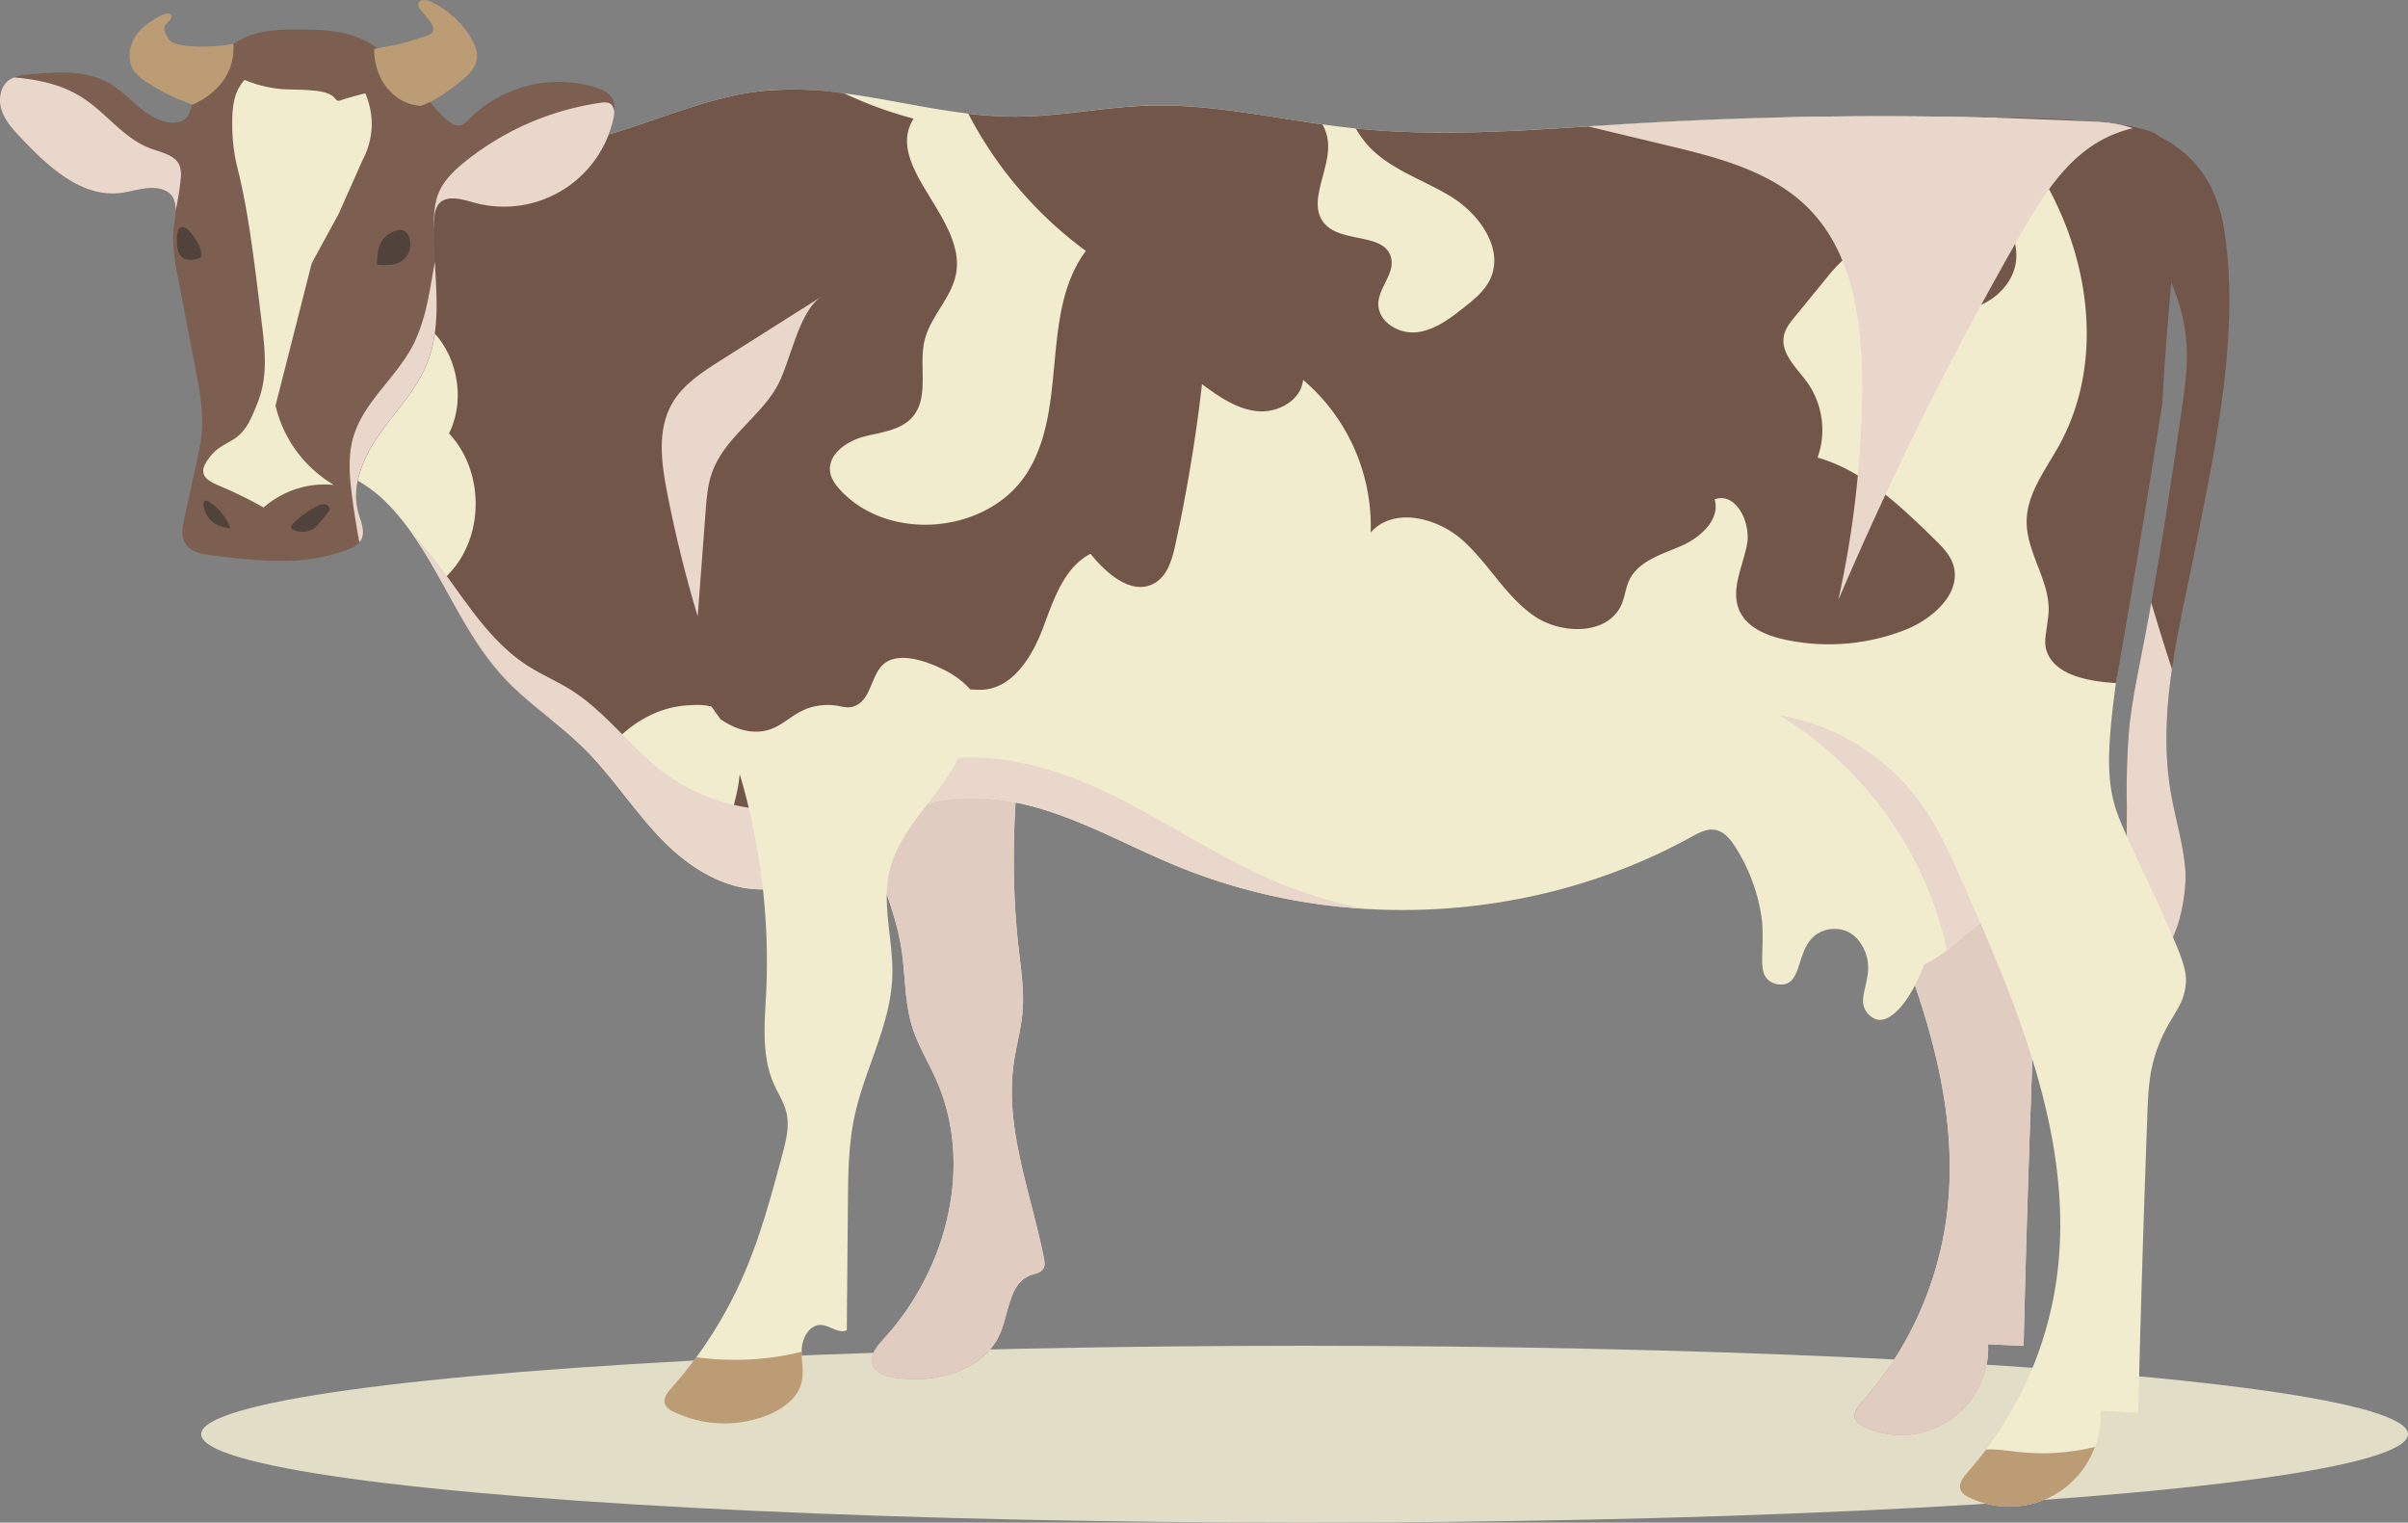 <svg xmlns="http://www.w3.org/2000/svg" viewBox="0 0 839.88 531.01"><rect x="0" y="0" width="839.88" height="531.01" fill="#808080" stroke="none"/><defs><style>.cls-1{isolation:isolate;}.cls-2{fill:#e2ddc7;}.cls-10,.cls-2,.cls-5,.cls-7{mix-blend-mode:multiply;}.cls-3{fill:#f2ecce;}.cls-4{fill:#bc9c75;}.cls-5{fill:#e0ccc1;}.cls-6{fill:#725649;}.cls-11,.cls-7{fill:#ead7cc;}.cls-8{fill:#7c5f50;}.cls-9{fill:#51423b;}</style></defs><g class="cls-1"><g id="Layer_2" data-name="Layer 2"><g id="Ñëîé_1" data-name="Ñëîé 1"><ellipse class="cls-2" cx="455.02" cy="500.17" rx="384.86" ry="30.84"/><path class="cls-3" d="M355.25,330.4c.87,7.65,2.07,15.34,1.35,23-.54,5.81-2.18,11.47-3,17.25-3.29,22.84,6,45.36,10.47,68,.26,1.3.48,2.74-.22,3.86-.9,1.42-2.82,1.66-4.4,2.23-7.34,2.69-7.52,12.76-10.49,20-5.48,13.34-22.63,17.91-36.89,15.73-3.18-.49-6.85-1.68-7.78-4.76s1.6-6.24,3.85-8.69c22-23.87,31.59-60.41,18.54-90.13-2.77-6.3-6.46-12.21-8.5-18.77-2.75-8.83-2.36-18.29-3.81-27.42-2.26-14.32-9-27.56-12.32-41.68s-2.45-30.78,8.1-40.74a27.62,27.62,0,0,1,25.31-6.55c14.64,3.73,20.4,15.7,19.34,29.36C353.25,290.93,353,310.58,355.25,330.4Z"/><path class="cls-4" d="M313,461.3c.45,0,.89.1,1.33.15a83.62,83.62,0,0,0,36.85-3.76,61.13,61.13,0,0,1-2.2,7.05c-5.48,13.34-22.63,17.91-36.89,15.73-3.18-.49-6.85-1.68-7.78-4.76s1.6-6.24,3.86-8.69C309.82,465.19,311.43,463.27,313,461.3Z"/><path class="cls-5" d="M355.25,330.4c.87,7.65,2.07,15.34,1.35,23-.54,5.81-2.18,11.47-3,17.25-3.29,22.84,6,45.36,10.47,68,.26,1.3.48,2.74-.22,3.86-.9,1.42-2.82,1.66-4.4,2.23-7.34,2.69-7.52,12.76-10.49,20-5.48,13.34-22.63,17.91-36.89,15.73-3.18-.49-6.85-1.68-7.78-4.76s1.6-6.24,3.85-8.69c22-23.87,31.59-60.41,18.54-90.13-2.77-6.3-6.46-12.21-8.5-18.77-2.75-8.83-2.36-18.29-3.81-27.42-2.26-14.32-9-27.56-12.32-41.68s-2.45-30.78,8.1-40.74a27.62,27.62,0,0,1,25.31-6.55c14.64,3.73,20.4,15.7,19.34,29.36C353.25,290.93,353,310.58,355.25,330.4Z"/><path class="cls-3" d="M634.32,268.43q-1.91-2.69-4.05-5.19h66.57a42.49,42.49,0,0,0,2,7.73c1.85,5.22,5.67,13.27,12.84,28.42.54,1.15,1.66,3.61,3.13,7,4.7,10.73,7.06,16.1,6.79,20.59-.5,8.12-4.93,10.57-8.91,20.52-3.35,8.36-3.58,15-3.95,25.48-.69,19.36-1.92,53.1-2.94,96.4l-12.39-.58a30.27,30.27,0,0,1-43.62,28.58,5.34,5.34,0,0,1-2.66-2.26c-1-2.06.71-4.32,2.22-6a122,122,0,0,0,29.19-61.94c7.07-45.57-12-90.7-30.68-132.88C643.89,285.34,639.92,276.38,634.32,268.43Z"/><path class="cls-6" d="M762.23,303.5c-.72-9.21-3.54-18.11-5.09-27.22-4.92-29,3.29-58.37,9-87.21C773.11,154.26,780.53,118,776.33,84c-.92-7.45-2.92-19.07-12.06-28.4-9.74-10-22.51-12.1-28.51-12.69.2,3.22-.07,7.69-2.75,11.59-1.76,2.57-3.41,3.21-3.8,5.15-.93,4.53,6.72,9.08,9.24,11.63,13.44,13.59,23.57,31.38,24.28,50.48.27,7.15-.77,14.27-1.81,21.35-4,27.53-8.09,55.08-13.46,82.39-1.84,9.35-3.84,18.69-4.8,28.18a260.45,260.45,0,0,0-.85,26.95c.05,17.44-1.29,38.65,5.75,55C759.41,335.34,762.86,311.68,762.23,303.5Z"/><path class="cls-4" d="M649.76,497.34a5.34,5.34,0,0,1-2.66-2.26c-1-2.06.71-4.32,2.22-6a121.6,121.6,0,0,0,9.73-12.55c6-.58,12.42.36,18.5.31a51.62,51.62,0,0,0,15.55-2.55,30.22,30.22,0,0,1-43.34,23.07Z"/><path class="cls-5" d="M634.32,268.43q-1.91-2.69-4.05-5.19h66.57a42.49,42.49,0,0,0,2,7.73c1.85,5.22,5.67,13.27,12.84,28.42.54,1.15,1.66,3.61,3.13,7,4.7,10.73,7.06,16.1,6.79,20.59-.5,8.12-4.93,10.57-8.91,20.52-3.35,8.36-3.58,15-3.95,25.48-.69,19.36-1.92,53.1-2.94,96.4l-12.39-.58a30.27,30.27,0,0,1-43.62,28.58,5.34,5.34,0,0,1-2.66-2.26c-1-2.06.71-4.32,2.22-6a122,122,0,0,0,29.19-61.94c7.07-45.57-12-90.7-30.68-132.88C643.89,285.34,639.92,276.38,634.32,268.43Z"/><path class="cls-7" d="M757.14,276.28c1.55,9.11,4.37,18,5.09,27.22.63,8.18-2.82,31.84-14.67,32.13-7-16.35-5.7-37.56-5.75-55a260.45,260.45,0,0,1,.85-26.95c1-9.49,3-18.83,4.8-28.18q1.5-7.67,2.87-15.36,3.45,11.66,7.22,23.21C755.48,247.68,754.72,262,757.14,276.28Z"/><path class="cls-3" d="M175.75,236.31c8.41,9.06,19,15.85,27.78,24.52,10.23,10.07,17.91,22.47,28,32.66s23.92,18.35,38.14,16.39c17.75-2.45,29.76-19.25,46-26.82,15.12-7,33-5.52,48.87-.53s30.59,13.2,46,19.54c57.32,23.57,125.23,19.69,179.48-10.25,2.55-1.41,5.36-2.93,8.22-2.4,3.32.62,5.42,3.5,6.91,5.8a62.33,62.33,0,0,1,9.41,25.84c.95,11.37-1.63,17.95,2.58,21a6.84,6.84,0,0,0,5.68,1.09c5.9-1.78,3.91-13.32,11.39-17.69a11.49,11.49,0,0,1,9.55-.83c4.82,1.83,6.71,7,7.1,8.23,2.8,8.5-3.63,15,.23,20.12a6.68,6.68,0,0,0,3.8,2.63c5,.88,11.5-6.75,16.32-19.28a42,42,0,0,0,7.55-4.74c2-1.6,3.6-3.15,7.78-6.44.75-.6,1.39-1.09,2-1.52,5.43-4.17,7-4.85,10.22-8.65,9.48-11.23,13.46-26,17-40.23,13.17-53.35,23.62-107.32,34.07-161.27l6.09-31.41C758.08,70.62,759.64,57,751.15,49c-5.87-5.5-14.61-6.26-22.64-6.66a1464.61,1464.61,0,0,0-160.4.84c-32.1,1.93-64.35,4.92-96.33,1.51-23.78-2.53-47.31-8.59-71.22-7.87-15.6.47-31,3.84-46.65,3.84-29.8,0-59.08-12.27-88.69-8.87-26.11,3-49.94,18-76.19,19.39-19.1,1-37.8-5.26-56.85-7-4.09-.37-8.5-.46-11.93,1.79-4,2.61-5.52,7.58-6.8,12.16-5.1,18.36-10.24,36.95-10.74,56-.34,13.25,1.7,26.94,7.38,39s14.81,12.61,23.74,21.22C152,191.85,158.66,217.9,175.75,236.31Z"/><path class="cls-7" d="M597.38,238.56l8.26-55.19c18.56.55,36.05,9.75,49.8,22.22s24.2,28.1,34,43.84c8.45,13.52,16.74,28,21.2,43.15-2.79,8.13-6.43,15.86-12,22.39-3.21,3.8-4.79,4.48-10.22,8.65-.57.43-1.21.92-2,1.52-3.92,3.08-5.54,4.64-7.41,6.14C670.17,289.23,638.22,252.43,597.38,238.56Z"/><path class="cls-3" d="M738,238.19c-3.08,23-3.39,34.61.42,45.28,2,5.5,6,14,13.54,30,.58,1.21,1.75,3.8,3.3,7.34,5,11.32,7.45,17,7.16,21.71-.52,8.56-5.19,11.15-9.39,21.64C749.52,373,749.28,380,748.88,391c-.72,20.42-2,56-3.09,101.66L732.72,492a31.92,31.92,0,0,1-46,30.13,5.53,5.53,0,0,1-2.8-2.38c-1-2.17.75-4.55,2.34-6.35A128.6,128.6,0,0,0,717,448.13c7.47-48.06-12.66-95.64-32.34-140.12-4.15-9.38-8.34-18.83-14.25-27.22a76.85,76.85,0,0,0-50.24-31.45c-13.11-2-28.93-1.69-36.37-12.68-2.73-4-3.74-8.95-4.55-13.75a257.26,257.26,0,0,1,1-90.81c3.64-19,10-38.61,24.26-51.77,3.92-3.63,12.67-10.94,29.76-16.53,47.09-15.38,104.46-.49,123.3,5-1.12,26.56-3.37,47.93-5.12,62C744.35,195.9,739.36,228.28,738,238.19Z"/><path class="cls-6" d="M132.18,44.18c19,1.74,37.75,8,56.85,7,26.25-1.4,50.08-16.39,76.19-19.39a118.77,118.77,0,0,1,29.18.74,140.18,140.18,0,0,0,24.25,8.85C308.28,57.8,336.59,75.79,333.54,95c-1.37,8.66-9,15.17-11.05,23.69-2.16,9,1.81,19.88-4.29,26.8-4.11,4.67-11,5.23-17,6.82s-12.62,6.23-11.64,12.37c.4,2.49,2,4.6,3.73,6.44,17.27,18.33,51.82,14.89,65.12-6.49,14.21-22.84,4.29-55.52,20.32-77.13a138.63,138.63,0,0,1-41-47.87,135.33,135.33,0,0,0,16.21,1.06c15.61,0,31-3.37,46.65-3.84,20.36-.62,40.44,3.68,60.64,6.54a14.46,14.46,0,0,1,1.92,5.92c1.06,10-7.81,21.71-.87,29,6.18,6.48,20.71,2.88,22.91,11.57,1.38,5.47-4.32,10.39-4.45,16-.13,6.3,7.08,10.69,13.35,10s11.57-4.73,16.51-8.64c3.51-2.78,7.14-5.7,9.09-9.74,5.11-10.59-3.68-22.9-13.7-29s-22.11-9.67-29.65-18.69a38.24,38.24,0,0,1-3.46-5c31.63,3.23,63.52.3,95.26-1.61Q593.93,41.64,619.8,41c2.55,15.7,18.56,29.45,35,27.95,7.15-.65,14-3.5,21.16-3.82,13.89-.61,28.07,11.12,27.28,25s-19.92,23.62-30.23,14.31c-6.34-5.73-8.6-16.51-16.9-18.54-7.34-1.79-13.86,4.69-18.63,10.54q-5.7,7-11.39,13.94c-1.65,2-3.36,4.15-3.88,6.71-1.27,6.16,4.46,11.19,8.14,16.29a28.7,28.7,0,0,1,3.6,26.19c16.09,4.64,28.77,16.76,40.75,28.46,2.57,2.52,5.23,5.16,6.43,8.55,3.46,9.77-6.58,19-16.2,22.91A72.88,72.88,0,0,1,622.26,223c-6.26-1.4-13-4.2-15.57-10.07-3.2-7.2,1.15-15.28,2.63-23s-3.89-18.5-11.29-15.79c2.12,7-5,13.41-11.77,16.31s-14.82,5.22-18,11.88c-1.24,2.64-1.5,5.64-2.63,8.32-4.67,11-21.26,10.83-31,3.85s-15.57-18.13-24.49-26.1-24.22-11.71-32.06-2.68a67.06,67.06,0,0,0-23.59-53.25c-.65,7.18-8.9,11.67-16.07,10.92s-13.36-5.15-19.18-9.41A562.54,562.54,0,0,1,409.94,190c-1.13,5.14-2.75,10.84-7.33,13.42-7.79,4.38-16.66-3.32-22.26-10.29-9.39,4.9-12.91,16.23-16.67,26.13S353.19,240,342.62,240.55c-5.64.3-12-2.38-16.52,1-3,2.28-3.91,6.56-6.89,8.87-5.69,4.43-13.75-1-20.95-.77-10.75.33-17,13.9-20.73,20.83-8.28,15.51-4.84,25.33-12.74,29.53-5.47,2.91-14.08,1.93-15.9-2.26-1.33-3,1-7.71,5.31-11.56,6.39-17.66,5.06-33.24-2.77-38.32-3.63-2.36-8.1-2.1-11.54-1.89-13.11.78-21.93,9-25,12.11-.42-8.42-11.57-12.65-19.43-9.59a22.41,22.41,0,0,0-3.81,1.95c-5.51-4.5-11.06-9-15.9-14.17-9.12-9.82-15.28-21.82-21.79-33.53,1.22-1.18,2.44-2.38,3.56-3.66,11.53-13.19,11.11-35.18-.91-47.92,6.14-12.39,2.72-28.78-7.86-37.68L126,44.09A32.22,32.22,0,0,1,132.18,44.18Z"/><path class="cls-6" d="M714.44,228.47c-2-4-.76-6.68,0-13.95,1.19-11.22-7.66-21.43-7.57-32.71.08-9.69,6.59-17.92,11.28-26.4,17.7-32,9.62-73.64-12.07-103.06a84.42,84.42,0,0,0-9.71-11.22c7.79-.1,18.86,0,32.13,1.21,20.07,1.76,23.18,3.91,24.89,5.45,7.81,7,6.63,19.44,4.69,41.49-5.27,60.06-2.76,44.43-4.59,56-5.8,36.51-11,67.53-15.48,92.93C728.89,237.69,718,235.69,714.44,228.47Z"/><path class="cls-8" d="M55.62,65.82c-4.57-.95-9.19,1-13.83,1.52-13.55,1.47-25-9.26-34.4-19.16C4.67,45.3,1.87,42.3.6,38.55S0,30.07,3.29,27.82C5.2,26.5,7.61,26.23,9.92,26c9.64-1,20-1.78,28.37,3.13,7.23,4.25,12.46,12.55,20.78,13.57,2.29.28,4.89-.19,6.3-2a10.74,10.74,0,0,0,1.52-4.51c1.31-6.53,7.83-16,14.07-20.53,7.66-5.49,16-5.42,24.39-5.35,7.5.07,16.91.15,25.51,5.94,5.39,3.64,10.63,9.62,20.9,21.36,1.82,2.08,6.15,7.4,9.39,5.9a9,9,0,0,0,2.48-2,44.23,44.23,0,0,1,43.9-11.1c2.38.75,4.89,1.86,6.09,4,1.1,2,.85,4.48.38,6.72a39.09,39.09,0,0,1-48.92,29.46c-4.22-1.2-9.67-2.73-12.26.81a8.94,8.94,0,0,0-1.3,4.83c-1.05,17,3.81,34.9-2.62,50.68-3.71,9.11-10.79,16.35-16.45,24.39s-10.09,18.08-7.4,27.54c.91,3.22,2.58,6.83.81,9.68a8.61,8.61,0,0,1-4.27,3c-15,6.09-31.84,4.15-47.87,2.11-3.37-.42-7.17-1.11-9-4-1.67-2.58-1.07-6-.41-9q2.24-10.17,4.46-20.34c.57-2.59,1.14-5.2,1.45-7.84,1-8.14-.6-16.34-2.14-24.39q-2.86-14.86-5.72-29.74C61,91.56,59.7,84.51,60.82,77.55,61.6,72.7,62,67.16,55.62,65.82Z"/><path class="cls-4" d="M143.1,36.26a16,16,0,0,1-7.5-4.93c-4.95-5.37-5.1-12.49-5.1-14.22,3.37-.71,6.06-1.21,7.79-1.52a102.74,102.74,0,0,0,11.07-3.34,2.77,2.77,0,0,0,1.45-1c.88-1.28-.14-3-1.12-4.18s-1.91-2.35-2.87-3.53a2.94,2.94,0,0,1-.93-2.2c.3-1.64,2.72-1.5,4.24-.81a31.87,31.87,0,0,1,14.12,12.65c1.35,2.26,2.43,4.86,2.05,7.46-.51,3.47-3.42,6-6.18,8.18-4.13,3.23-8.46,6.38-13.38,8.11A18.74,18.74,0,0,1,143.1,36.26Z"/><path class="cls-4" d="M47.13,12.89c2.21-3.5,5.81-5.9,9.53-7.71,1.05-.52,2.67-.81,3.11.28s-1.2,2.08-2,3.12c-1.2,1.5.26,3.88,1.06,5s2.54,2.41,9.55,2.64a62.6,62.6,0,0,0,13-.92,19.65,19.65,0,0,1-.81,7.35c-2.85,9.2-11.68,13.11-13.43,13.85a77.94,77.94,0,0,1-15.6-7.61,15.46,15.46,0,0,1-4.82-4.23C44.37,21.18,44.91,16.39,47.13,12.89Z"/><path class="cls-3" d="M82,152.87c4-2.85,5.58-6.74,7.79-12.29,3.45-8.66,2.84-16.78,1.65-26.8C88.5,89.42,86.54,73,82.53,57.39A64.64,64.64,0,0,1,81,42.77c0-6.87,1.09-10,2.49-12.41a17.14,17.14,0,0,1,1.79-2.49,44,44,0,0,0,13,3.21c3.39.2,6.79.12,10.17.43,2.71.24,6.81.59,8.55,3a1.3,1.3,0,0,0,1.46.59c2.9-1,5.92-1.77,8.93-2.57a26.47,26.47,0,0,1-.92,23.26q-4.17,9.41-8.35,18.8-4.71,8.61-9.4,17.23L96.1,141.46a43.76,43.76,0,0,0,20.37,27.67,32.2,32.2,0,0,0-9.92.52A32.9,32.9,0,0,0,91.93,177a135.75,135.75,0,0,0-13.58-6.78c-3.77-1.63-6.84-2.75-7.38-5.26-.41-1.88.81-3.64,1.84-5.08C75.68,155.81,79,154.94,82,152.87Z"/><path class="cls-9" d="M64.44,79.34a4.53,4.53,0,0,1,1.84,1.56A23.4,23.4,0,0,1,69.14,85a7.92,7.92,0,0,1,1,4.8c-2.12.71-4.63,1.37-6.44.07-1.56-1.12-1.95-3.27-1.94-5.19C61.71,83.1,61.41,78.27,64.44,79.34Z"/><path class="cls-9" d="M132.88,84.71a8.64,8.64,0,0,1,5.6-4.35,3.21,3.21,0,0,1,4.14,2.16,7.29,7.29,0,0,1-.3,6,7.2,7.2,0,0,1-4.81,3.65,27.25,27.25,0,0,1-6,.18C131.57,89.8,131.55,87.12,132.88,84.71Z"/><path class="cls-9" d="M71.35,174.7c.81-.55,2.84,1.16,3.72,1.9a18.72,18.72,0,0,1,5.31,7.65c-1.4-.12-5.56-.68-7.83-3.94C71.14,178.29,70.49,175.28,71.35,174.7Z"/><path class="cls-9" d="M102.07,182.77a31.89,31.89,0,0,1,8.76-6.37,3.94,3.94,0,0,1,2.52-.53,1.75,1.75,0,0,1,1.55,1.78,2.57,2.57,0,0,1-.61,1.15c-3.87,5.07-5,6.15-7.65,6.57-2.29.36-5-.42-5.17-1.45C101.39,183.49,101.76,183.09,102.07,182.77Z"/><path class="cls-4" d="M692.75,505.49c4-.16,8,.55,12,.95a76.93,76.93,0,0,0,25.92-1.83,31.74,31.74,0,0,1-43.95,17.56,5.53,5.53,0,0,1-2.8-2.38c-1-2.17.75-4.55,2.34-6.35C688.54,510.89,690.69,508.22,692.75,505.49Z"/><path class="cls-7" d="M184,232.15c4.88,3.14,10.27,5.4,15.17,8.49,12.31,7.75,20.9,20.22,32.54,28.92A66.67,66.67,0,0,0,295,278c7.42-2.94,14.26-7.22,21.74-10,22.1-8.15,47-2.13,68.33,7.89s40.72,23.93,62.59,32.67a171.09,171.09,0,0,0,27.88,8.32,205.73,205.73,0,0,1-65-14.83c-15.42-6.34-30.1-14.55-46-19.54s-33.75-6.5-48.87.53c-16.24,7.57-28.25,24.37-46,26.82-14.22,2-28-6.2-38.14-16.39s-17.78-22.59-28-32.66c-8.81-8.67-19.37-15.46-27.78-24.52C162.07,221.57,155,202,143.48,185.72,157.82,200.43,166.66,221,184,232.15Z"/><path class="cls-3" d="M267.24,345.9c-.52,10.78-1.73,22.07,2.61,32,1.49,3.41,3.63,6.58,4.47,10.21,1.1,4.79-.18,9.78-1.45,14.53-3.83,14.28-7.68,28.62-13.59,42.17a149.48,149.48,0,0,1-25.16,39.39c-1.39,1.56-2.92,3.57-2.2,5.54a5.44,5.44,0,0,0,2.93,2.62,40.62,40.62,0,0,0,33.38,1.05c5.13-2.16,10.14-5.89,11.41-11.31.9-3.83-.23-7.84,0-11.77s2.78-8.4,6.71-8.25c3.14.13,6.18,3.19,9,1.8l.39-44.5c.09-10,.19-20.06,2.26-29.84,3.52-16.64,12.69-32.1,13.23-49.1.4-12.22-3.72-24.61-1-36.52,3.72-16,18.77-26.88,25.15-42,7.8-18.5.9-40.85-12.91-55.41s-33.31-22.45-52.86-27c-11.36-2.65-25.63-3.26-32.24,6.36-4.51,6.56-3.44,15.41-1.34,23.09,6,22.05,16.57,41.75,22.8,63.85A229.68,229.68,0,0,1,267.24,345.9Z"/><path class="cls-4" d="M234.85,492.31a5.44,5.44,0,0,1-2.93-2.62c-.72-2,.81-4,2.2-5.54,3.08-3.47,6-7.1,8.71-10.84a98.12,98.12,0,0,0,36.77-1.87c0,3.55.85,7.15,0,10.61-1.27,5.42-6.28,9.15-11.41,11.31A40.62,40.62,0,0,1,234.85,492.31Z"/><path class="cls-6" d="M251.34,250.84c-13.73-18.36-17.43-35.08-18.61-44.53-1.19-9.6-2.22-18.93,3.43-25.21,7.44-8.25,21.71-6,33.88-4,8.12,1.3,35.39,6.05,56.06,29.24,8.76,9.83,20.11,27.19,15.73,32.47a5.11,5.11,0,0,1-3.42,1.59,30.59,30.59,0,0,0-9-6.72c-1.54-.75-15.82-8.27-22-1.31-3.6,4.07-3.78,11-8.6,13.53-3.85,2-5.63-.57-12.13.06-10.53,1-13,8.64-22.06,9.18C261.56,255.3,257.05,254.73,251.34,250.84Z"/><path class="cls-7" d="M248.25,165.1c-1.45,4.22-1.8,8.74-2.14,13.19L243.35,215q-6.42-21.37-10.69-43.33c-2-10.36-3.51-21.76,1.73-30.93,3.78-6.6,10.45-10.92,16.88-15l35.3-22.33c-8.23,5.2-10.94,23.47-15.73,31.69C264.49,146,252.48,152.84,248.25,165.1Z"/><path class="cls-7" d="M581.74,50.77l-27.86-6.69,14.23-.9a1464.61,1464.61,0,0,1,160.4-.84c5.14.25,10.58.66,15.36,2.37a44.72,44.72,0,0,0-10.21,3.79c-13.19,6.91-21.49,20.32-28.9,33.23a1218.35,1218.35,0,0,0-63.61,127.62,348.54,348.54,0,0,0,8.32-73.61c.13-22.49-2.8-47-18.6-63C618.09,59.79,599.42,55,581.74,50.77Z"/><g class="cls-10"><path class="cls-11" d="M143.84,120.77c4-7.61,5.57-16.27,7-24.76.27-1.57.55-3.14.82-4.71.66,12.22,1.76,24.44-2.79,35.6-3.71,9.11-10.79,16.35-16.45,24.39s-10.09,18.08-7.4,27.54c.91,3.22,2.58,6.83.81,9.68a6.86,6.86,0,0,1-.48.59q-1.56-8.13-2.6-16.33c-.85-6.73-1.42-13.69.45-20.22C126.71,140.34,137.88,132,143.84,120.77Z"/></g><path class="cls-7" d="M7.39,48.18C4.67,45.3,1.87,42.3.6,38.55S0,30.07,3.29,27.82A7.9,7.9,0,0,1,4.92,27c8.42.75,16.68,2.45,23.74,7,8.44,5.37,14.55,14.41,24,17.83,3.8,1.39,8.57,2.27,10,6A10.34,10.34,0,0,1,63,62.62a94.85,94.85,0,0,1-1.76,10.84c.05-3.51-1-6.67-5.61-7.64s-9.19,1-13.83,1.52C28.24,68.81,16.76,58.08,7.39,48.18Z"/><path class="cls-7" d="M162.17,56.41a97.57,97.57,0,0,1,47.25-20.56c1.32-.19,2.83-.3,3.81.6a4.43,4.43,0,0,1,1,3.36c-.06.44-.14.88-.23,1.31a39.09,39.09,0,0,1-48.92,29.46c-4.22-1.2-9.67-2.73-12.26.81a8.94,8.94,0,0,0-1.3,4.83c-.08,1.23-.11,2.47-.14,3.7-.11-4.31,0-8.7,1.63-12.67C154.85,62.84,158.45,59.41,162.17,56.41Z"/></g></g></g></svg>